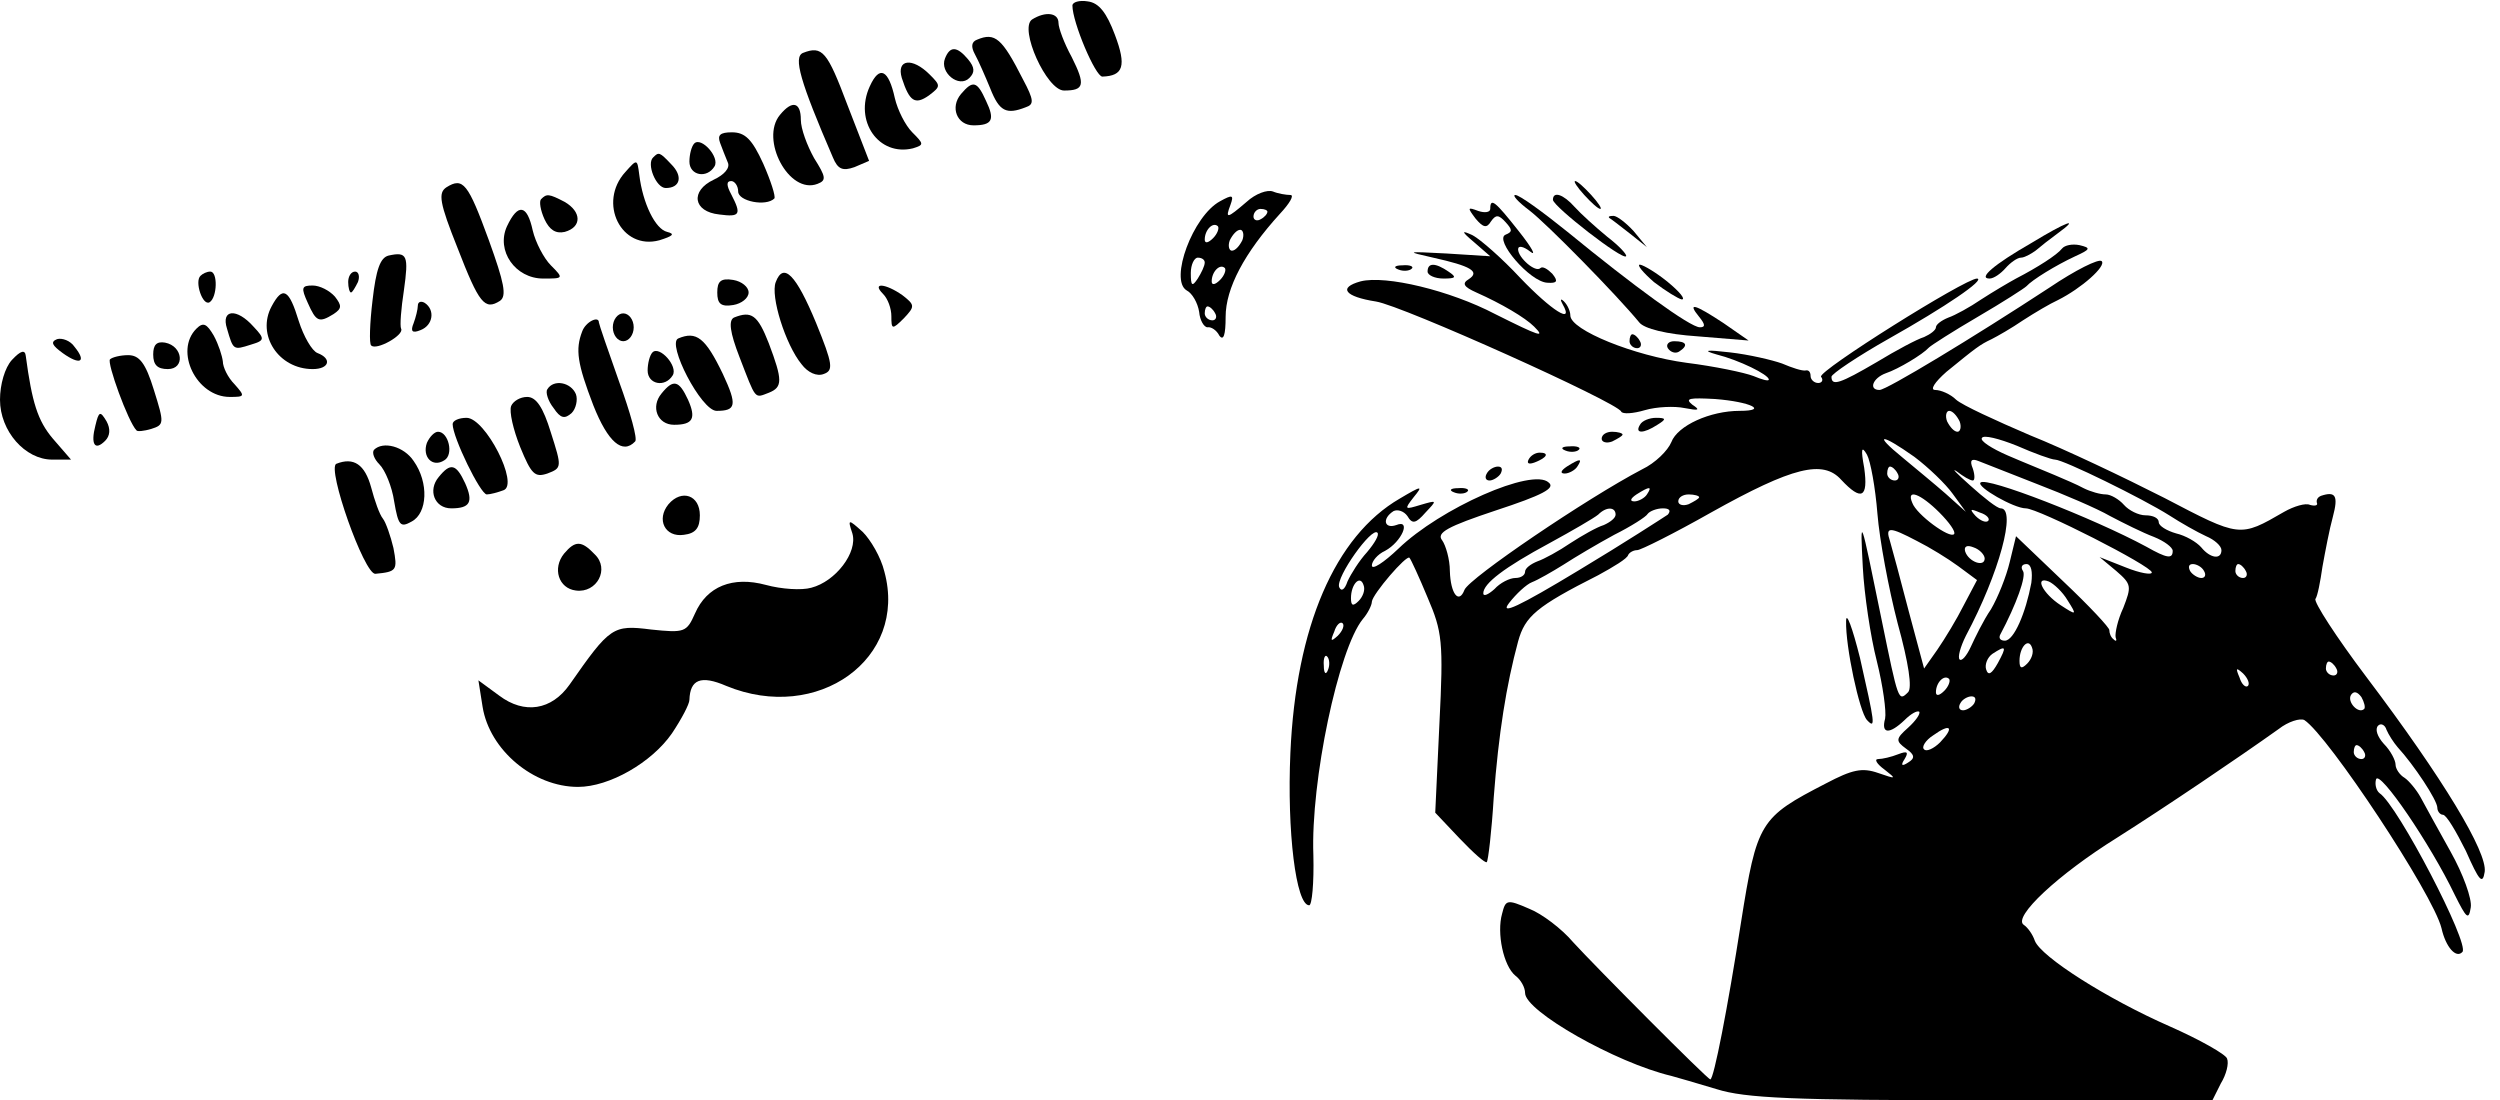 <?xml version="1.0" standalone="no"?>
<!DOCTYPE svg PUBLIC "-//W3C//DTD SVG 20010904//EN"
 "http://www.w3.org/TR/2001/REC-SVG-20010904/DTD/svg10.dtd">
<svg version="1.0" xmlns="http://www.w3.org/2000/svg"
 width="359pt" height="158pt" viewBox="0 0 359 158"
 preserveAspectRatio="xMidYMid meet">

<g transform="translate(0,158) scale(0.1,-0.1)"
fill="#000000" stroke="none">
<path d="M1540 1572 c0 -24 33 -102 43 -102 30 1 35 15 18 60 -12 32 -23 46
-39 48 -12 2 -22 -1 -22 -6z"/>
<path d="M1482 1552 c-19 -13 21 -102 46 -102 29 0 31 8 11 48 -11 20 -19 42
-19 49 0 15 -19 17 -38 5z"/>
<path d="M1403 1523 c-8 -3 -9 -10 -3 -21 5 -9 15 -32 22 -49 13 -33 23 -38
51 -27 12 4 12 10 -4 40 -30 59 -40 68 -66 57z"/>
<path d="M1153 1504 c-14 -6 -4 -41 43 -150 7 -17 14 -20 31 -14 l21 9 -31 80
c-29 77 -36 86 -64 75z"/>
<path d="M1357 1496 c-8 -20 20 -43 35 -28 8 8 8 15 -2 27 -16 19 -26 19 -33
1z"/>
<path d="M1295 1468 c11 -34 19 -39 39 -25 17 13 17 14 1 30 -25 25 -48 22
-40 -5z"/>
<path d="M1249 1456 c-23 -50 13 -101 62 -89 16 5 16 6 -1 23 -10 10 -21 32
-25 49 -9 41 -22 48 -36 17z"/>
<path d="M1380 1445 c-16 -19 -6 -45 18 -45 27 0 31 8 18 35 -13 29 -19 30
-36 10z"/>
<path d="M1120 1415 c-29 -35 13 -115 54 -99 13 5 12 10 -5 37 -10 18 -19 42
-19 55 0 25 -12 29 -30 7z"/>
<path d="M1034 1375 c3 -8 8 -21 11 -28 4 -8 -5 -18 -20 -25 -34 -16 -30 -46
8 -50 30 -4 32 0 17 29 -7 13 -7 19 0 19 5 0 10 -7 10 -15 0 -14 40 -22 52
-10 2 3 -5 25 -16 50 -16 35 -26 45 -45 45 -17 0 -21 -4 -17 -15z"/>
<path d="M997 1374 c-4 -4 -7 -16 -7 -26 0 -20 25 -25 36 -7 8 13 -19 43 -29
33z"/>
<path d="M938 1354 c-10 -9 4 -44 18 -44 21 0 25 17 8 34 -17 18 -18 18 -26
10z"/>
<path d="M898 1333 c-40 -44 -6 -113 49 -98 19 6 23 9 11 12 -17 4 -35 41 -40
82 -3 23 -3 23 -20 4z"/>
<path d="M641 1311 c-12 -8 -10 -22 16 -87 31 -80 39 -90 61 -76 10 7 6 26
-16 87 -30 82 -37 91 -61 76z"/>
<path d="M2275 1300 c10 -11 20 -20 23 -20 3 0 -3 9 -13 20 -10 11 -20 20 -23
20 -3 0 3 -9 13 -20z"/>
<path d="M1790 1290 c-28 -24 -31 -25 -23 -4 5 14 3 15 -15 5 -39 -21 -73
-113 -48 -128 8 -4 16 -18 18 -31 1 -12 7 -22 12 -22 5 1 13 -4 17 -12 6 -8 9
1 9 27 0 41 27 92 78 148 14 15 21 27 15 27 -6 0 -18 2 -25 5 -8 3 -25 -3 -38
-15z m30 -14 c0 -3 -4 -8 -10 -11 -5 -3 -10 -1 -10 4 0 6 5 11 10 11 6 0 10
-2 10 -4z m-78 -38 c-7 -7 -12 -8 -12 -2 0 14 12 26 19 19 2 -3 -1 -11 -7 -17z
m42 -3 c-4 -8 -10 -15 -15 -15 -4 0 -6 7 -3 15 4 8 10 15 15 15 4 0 6 -7 3
-15z m-54 -32 c0 -5 -5 -15 -10 -23 -8 -12 -10 -11 -10 8 0 12 5 22 10 22 6 0
10 -3 10 -7z m22 -25 c-7 -7 -12 -8 -12 -2 0 14 12 26 19 19 2 -3 -1 -11 -7
-17z m-7 -48 c3 -5 1 -10 -4 -10 -6 0 -11 5 -11 10 0 6 2 10 4 10 3 0 8 -4 11
-10z"/>
<path d="M777 1294 c-3 -3 -1 -16 5 -29 7 -15 16 -21 29 -18 25 7 24 29 0 43
-23 12 -26 12 -34 4z"/>
<path d="M2196 1278 c26 -20 126 -122 158 -161 7 -9 39 -17 84 -20 l73 -6 -36
25 c-41 27 -53 31 -35 9 9 -11 9 -15 1 -15 -14 0 -96 60 -190 137 -36 29 -69
53 -75 53 -5 0 4 -10 20 -22z"/>
<path d="M2230 1293 c1 -10 100 -87 105 -81 2 2 -10 15 -27 28 -17 14 -38 33
-47 43 -16 18 -31 23 -31 10z"/>
<path d="M2140 1280 c0 -5 -8 -6 -17 -3 -16 6 -16 5 -4 -11 11 -13 16 -14 22
-4 7 10 11 10 21 -1 10 -11 10 -14 0 -18 -17 -7 35 -68 60 -69 14 -1 16 2 7
13 -7 7 -14 11 -17 8 -7 -7 -32 15 -32 27 0 6 8 4 17 -3 10 -8 3 5 -16 29 -34
43 -41 49 -41 32z"/>
<path d="M728 1255 c-16 -35 12 -75 52 -75 29 0 30 0 11 19 -10 10 -22 33 -26
50 -8 37 -21 40 -37 6z"/>
<path d="M2311 1267 c2 -1 15 -11 29 -22 l25 -20 -19 23 c-11 12 -24 22 -29
22 -6 0 -8 -1 -6 -3z"/>
<path d="M2917 1231 c-54 -31 -77 -51 -60 -51 6 0 16 7 23 15 7 8 17 15 22 15
5 0 14 5 21 10 7 6 21 17 32 25 33 24 13 17 -38 -14z"/>
<path d="M2117 1232 l23 -20 -63 4 c-58 3 -59 3 -19 -6 54 -12 68 -20 51 -31
-10 -6 -7 -11 11 -19 36 -16 70 -36 83 -49 17 -17 8 -14 -56 18 -65 34 -157
56 -193 47 -33 -9 -23 -22 22 -29 38 -6 347 -145 352 -158 2 -4 17 -3 34 2 17
5 43 6 57 3 21 -4 23 -3 11 5 -11 9 -4 10 33 8 51 -4 77 -17 35 -17 -42 0 -89
-21 -98 -45 -5 -12 -23 -30 -42 -39 -80 -42 -248 -156 -255 -173 -8 -21 -20
-6 -21 27 0 17 -6 37 -11 44 -9 11 8 20 77 43 67 22 86 32 76 40 -23 22 -156
-37 -216 -95 -21 -20 -38 -31 -38 -24 0 6 8 16 19 21 24 13 38 46 16 37 -17
-6 -21 9 -4 20 6 3 15 0 20 -7 7 -12 12 -11 26 5 17 18 17 18 -7 11 -23 -7
-24 -7 -10 11 14 17 12 17 -20 -2 -93 -54 -149 -184 -157 -365 -5 -113 8 -219
27 -219 4 0 7 32 6 72 -4 106 36 296 71 339 7 8 13 20 13 25 1 11 50 68 54 63
2 -2 14 -28 26 -57 21 -49 23 -63 17 -181 l-6 -128 35 -37 c20 -21 37 -36 39
-34 2 2 7 44 10 93 7 92 18 161 35 224 10 36 26 50 115 95 22 12 42 24 43 29
2 4 8 7 13 7 5 0 53 24 106 54 118 66 161 76 187 47 29 -31 39 -26 33 17 -5
27 -4 33 4 19 5 -9 12 -47 15 -85 3 -37 16 -107 29 -157 16 -58 21 -93 15 -99
-14 -14 -14 -13 -38 104 -31 152 -31 152 -27 75 2 -38 11 -99 20 -134 9 -36
14 -73 12 -83 -6 -22 6 -23 28 -2 9 9 18 14 21 12 2 -3 -5 -13 -16 -23 -18
-16 -18 -19 -3 -30 13 -9 13 -14 3 -20 -9 -6 -11 -4 -5 5 6 10 4 12 -9 7 -10
-4 -23 -7 -29 -7 -6 0 -2 -7 9 -15 18 -14 17 -14 -9 -5 -23 8 -37 5 -75 -15
-95 -49 -99 -55 -122 -200 -19 -122 -39 -225 -44 -225 -4 0 -166 163 -197 197
-16 19 -45 41 -63 48 -32 14 -34 13 -39 -7 -8 -28 2 -75 19 -89 8 -6 14 -17
14 -25 0 -26 130 -100 210 -119 8 -2 38 -11 65 -19 41 -13 110 -16 381 -16
l331 0 12 24 c8 13 12 29 9 36 -2 6 -39 27 -82 46 -91 40 -185 100 -194 123
-3 9 -10 19 -16 23 -16 11 49 72 134 125 71 45 173 114 232 156 14 11 31 16
37 13 34 -22 185 -250 197 -299 6 -27 21 -44 30 -34 11 11 -93 211 -119 228
-5 4 -7 13 -5 20 5 14 78 -93 113 -166 17 -34 20 -37 23 -18 2 12 -11 48 -29
80 -18 32 -37 67 -43 78 -6 11 -17 24 -23 28 -7 4 -13 13 -13 19 0 6 -7 20
-17 30 -9 10 -13 21 -8 26 4 4 10 1 12 -6 3 -7 10 -18 16 -25 23 -25 57 -76
57 -87 0 -5 4 -10 8 -10 5 0 19 -24 33 -52 19 -43 24 -49 27 -30 4 28 -59 133
-170 280 -43 57 -76 108 -73 112 3 4 7 25 10 46 4 22 10 54 15 72 8 30 4 37
-17 30 -5 -2 -7 -6 -6 -10 2 -4 -3 -5 -10 -3 -6 3 -23 -2 -37 -10 -64 -37 -63
-37 -172 20 -57 29 -143 70 -193 90 -49 21 -97 43 -106 51 -8 8 -22 14 -30 14
-8 0 -1 11 16 26 43 35 48 39 65 47 8 4 29 16 45 27 17 11 39 24 50 29 34 17
70 49 63 56 -4 4 -38 -13 -75 -38 -110 -72 -234 -147 -244 -147 -16 0 -10 17
9 24 18 6 53 27 62 37 3 3 34 23 70 44 36 21 67 41 70 44 8 9 42 30 70 43 22
10 23 12 6 16 -10 2 -21 0 -25 -5 -7 -9 -35 -27 -66 -43 -11 -6 -33 -19 -50
-30 -16 -11 -38 -23 -47 -26 -10 -4 -18 -10 -18 -14 0 -4 -8 -10 -17 -14 -10
-3 -40 -19 -68 -36 -53 -31 -65 -35 -65 -21 0 4 37 29 83 55 80 45 139 85 126
86 -17 0 -229 -133 -224 -141 4 -5 1 -9 -4 -9 -6 0 -11 5 -11 10 0 6 -3 9 -7
8 -5 -1 -20 4 -34 10 -14 5 -48 13 -75 16 -34 4 -40 3 -19 -3 32 -8 75 -29 75
-36 0 -3 -10 0 -22 5 -13 5 -56 14 -96 19 -75 10 -167 47 -167 68 0 6 -4 15
-9 20 -5 5 -6 3 -2 -4 17 -30 -16 -9 -61 38 -26 28 -57 55 -68 61 -17 8 -17 6
2 -10z m697 -257 c3 -8 1 -15 -3 -15 -5 0 -11 7 -15 15 -3 8 -1 15 3 15 5 0
11 -7 15 -15z m137 -55 c12 0 126 -56 164 -80 17 -11 40 -24 53 -30 12 -5 22
-14 22 -20 0 -14 -16 -12 -29 4 -7 8 -23 17 -36 20 -14 4 -25 11 -25 16 0 6
-8 10 -19 10 -10 0 -24 7 -31 15 -7 8 -19 15 -26 15 -8 0 -22 4 -32 9 -9 5
-28 13 -42 19 -14 6 -44 18 -67 28 -23 10 -40 21 -37 25 2 5 25 -1 50 -11 25
-11 50 -20 55 -20z m-202 4 c20 -15 45 -39 55 -53 l19 -26 -29 26 c-16 14 -44
37 -62 52 -43 35 -31 35 17 1z m84 -34 c3 0 3 8 0 17 -5 12 -2 15 8 11 8 -3
46 -18 84 -33 39 -15 86 -35 105 -46 19 -10 47 -24 63 -30 15 -6 27 -15 27
-20 0 -12 -8 -11 -38 6 -76 41 -230 101 -238 92 -6 -6 48 -37 65 -37 18 0 181
-83 181 -92 0 -4 -17 -1 -37 7 l-38 15 24 -20 c22 -19 22 -22 10 -53 -8 -17
-12 -36 -11 -42 2 -5 1 -7 -3 -3 -4 3 -6 9 -6 13 1 3 -29 35 -66 70 l-68 65
-9 -37 c-5 -21 -17 -51 -27 -68 -11 -16 -23 -41 -29 -54 -6 -13 -13 -21 -16
-18 -3 3 1 18 9 34 48 90 73 183 50 183 -5 0 -24 15 -44 33 -19 17 -28 26 -19
20 9 -7 19 -13 23 -13z m-108 10 c3 -5 1 -10 -4 -10 -6 0 -11 5 -11 10 0 6 2
10 4 10 3 0 8 -4 11 -10z m-360 -30 c-3 -5 -12 -10 -18 -10 -7 0 -6 4 3 10 19
12 23 12 15 0z m75 -4 c0 -2 -7 -6 -15 -10 -8 -3 -15 -1 -15 4 0 6 7 10 15 10
8 0 15 -2 15 -4z m345 -22 c14 -14 24 -28 21 -31 -6 -7 -54 28 -60 45 -9 21
12 13 39 -14z m-465 -3 c0 -5 -8 -11 -17 -15 -10 -3 -31 -15 -48 -26 -16 -11
-38 -23 -47 -26 -10 -4 -18 -10 -18 -15 0 -5 -6 -9 -14 -9 -8 0 -22 -7 -30
-16 -9 -8 -16 -11 -16 -6 0 14 30 37 95 72 33 18 64 36 70 41 12 12 25 11 25
0z m75 0 c-6 -4 -63 -41 -128 -80 -86 -52 -114 -65 -100 -47 10 13 25 27 33
30 8 3 29 15 45 25 17 11 49 30 73 43 24 12 46 26 48 30 3 4 13 8 22 8 9 0 12
-3 7 -9z m460 -9 c-3 -3 -11 0 -18 7 -9 10 -8 11 6 5 10 -3 15 -9 12 -12z
m-892 -45 c-11 -12 -23 -31 -28 -42 -4 -12 -9 -15 -12 -8 -5 14 47 87 55 78 3
-3 -4 -15 -15 -28z m790 16 c18 -9 44 -25 59 -36 l27 -20 -19 -36 c-10 -20
-27 -48 -38 -64 l-19 -27 -22 82 c-12 46 -24 91 -27 101 -7 21 -1 21 39 0z
m97 -25 c0 -13 -23 -5 -28 10 -2 7 2 10 12 6 9 -3 16 -11 16 -16z m67 -35 c-8
-43 -25 -83 -38 -83 -6 0 -9 3 -7 8 24 45 38 85 33 92 -4 6 -1 10 5 10 7 0 9
-11 7 -27z m248 17 c3 -5 2 -10 -4 -10 -5 0 -13 5 -16 10 -3 6 -2 10 4 10 5 0
13 -4 16 -10z m60 0 c3 -5 1 -10 -4 -10 -6 0 -11 5 -11 10 0 6 2 10 4 10 3 0
8 -4 11 -10z m-1274 -43 c-8 -8 -11 -7 -11 4 0 20 13 34 18 19 3 -7 -1 -17 -7
-23z m1018 1 c14 -22 13 -22 -10 -7 -26 17 -38 42 -17 34 7 -3 20 -15 27 -27z
m-1048 -51 c-10 -9 -11 -8 -5 6 3 10 9 15 12 12 3 -3 0 -11 -7 -18z m990 -40
c-8 -8 -11 -7 -11 4 0 20 13 34 18 19 3 -7 -1 -17 -7 -23z m-42 1 c-9 -16 -14
-19 -17 -9 -2 7 2 17 9 22 20 13 21 11 8 -13z m-962 -10 c-3 -8 -6 -5 -6 6 -1
11 2 17 5 13 3 -3 4 -12 1 -19z m1448 2 c3 -5 1 -10 -4 -10 -6 0 -11 5 -11 10
0 6 2 10 4 10 3 0 8 -4 11 -10z m-127 -25 c-3 -3 -9 2 -12 12 -6 14 -5 15 5 6
7 -7 10 -15 7 -18z m-436 -7 c-7 -7 -12 -8 -12 -2 0 14 12 26 19 19 2 -3 -1
-11 -7 -17z m603 -26 c-8 -8 -25 10 -19 20 4 6 9 5 15 -3 4 -7 6 -15 4 -17z
m-560 8 c-3 -5 -11 -10 -16 -10 -6 0 -7 5 -4 10 3 6 11 10 16 10 6 0 7 -4 4
-10z m-49 -56 c-9 -9 -20 -14 -23 -10 -4 3 2 13 13 20 25 18 31 12 10 -10z
m609 -14 c3 -5 1 -10 -4 -10 -6 0 -11 5 -11 10 0 6 2 10 4 10 3 0 8 -4 11 -10z"/>
<path d="M558 1213 c-12 -3 -18 -20 -23 -64 -4 -33 -5 -63 -2 -65 7 -8 48 15
43 24 -2 4 0 29 4 55 7 50 5 56 -22 50z"/>
<path d="M2008 1193 c7 -3 16 -2 19 1 4 3 -2 6 -13 5 -11 0 -14 -3 -6 -6z"/>
<path d="M2050 1190 c0 -5 10 -10 23 -10 18 0 19 2 7 10 -19 13 -30 13 -30 0z"/>
<path d="M2375 1175 c17 -13 35 -24 40 -25 6 0 -3 11 -20 25 -16 13 -34 24
-40 25 -5 0 4 -11 20 -25z"/>
<path d="M288 1184 c-9 -8 3 -44 13 -38 11 7 12 44 1 44 -5 0 -11 -3 -14 -6z"/>
<path d="M500 1175 c0 -8 2 -15 4 -15 2 0 6 7 10 15 3 8 1 15 -4 15 -6 0 -10
-7 -10 -15z"/>
<path d="M1114 1175 c-8 -20 14 -90 37 -118 9 -12 22 -18 32 -14 14 5 13 14
-11 73 -29 70 -47 88 -58 59z"/>
<path d="M1030 1160 c0 -16 5 -21 23 -18 12 2 22 10 22 18 0 8 -10 16 -22 18
-18 3 -23 -2 -23 -18z"/>
<path d="M442 1145 c12 -27 16 -29 37 -16 12 8 12 12 2 25 -8 9 -22 16 -32 16
-16 0 -17 -3 -7 -25z"/>
<path d="M1268 1158 c7 -7 12 -21 12 -32 0 -19 1 -20 18 -3 16 17 16 19 -2 33
-24 17 -45 19 -28 2z"/>
<path d="M390 1140 c-22 -41 10 -90 59 -90 24 0 28 15 7 23 -8 3 -20 24 -27
46 -14 46 -23 51 -39 21z"/>
<path d="M600 1141 c0 -5 -3 -17 -6 -25 -5 -12 -2 -15 10 -10 18 7 21 29 6 39
-5 3 -10 2 -10 -4z"/>
<path d="M326 1108 c9 -31 9 -31 34 -23 20 6 21 8 4 26 -24 27 -47 25 -38 -3z"/>
<path d="M880 1110 c0 -11 7 -20 15 -20 8 0 15 9 15 20 0 11 -7 20 -15 20 -8
0 -15 -9 -15 -20z"/>
<path d="M1054 1124 c-8 -4 -6 -21 8 -57 24 -62 21 -59 42 -51 20 8 20 18 0
71 -16 41 -25 47 -50 37z"/>
<path d="M282 1108 c-32 -32 0 -98 48 -98 22 0 22 1 7 18 -10 10 -17 25 -17
33 -1 8 -6 24 -13 37 -10 17 -15 20 -25 10z"/>
<path d="M836 1104 c-10 -26 -7 -46 16 -106 21 -53 42 -71 60 -52 4 3 -7 42
-23 86 -16 45 -29 83 -29 85 0 10 -19 1 -24 -13z"/>
<path d="M82 1093 c-10 -4 -7 -9 8 -20 25 -18 35 -13 17 9 -6 9 -18 13 -25 11z"/>
<path d="M974 1094 c-17 -7 33 -104 55 -104 28 0 30 8 9 53 -25 52 -38 62 -64
51z"/>
<path d="M2340 1090 c0 -5 5 -10 11 -10 5 0 7 5 4 10 -3 6 -8 10 -11 10 -2 0
-4 -4 -4 -10z"/>
<path d="M220 1071 c0 -15 6 -21 21 -21 25 0 22 33 -4 38 -12 2 -17 -3 -17
-17z"/>
<path d="M2395 1080 c4 -6 11 -8 16 -5 14 9 11 15 -7 15 -8 0 -12 -5 -9 -10z"/>
<path d="M17 1063 c-10 -11 -17 -35 -17 -57 0 -45 36 -86 75 -86 l27 0 -26 30
c-22 26 -30 52 -39 119 -1 9 -7 8 -20 -6z"/>
<path d="M937 1074 c-4 -4 -7 -16 -7 -26 0 -20 25 -25 36 -7 8 13 -19 43 -29
33z"/>
<path d="M158 1064 c-5 -4 26 -90 38 -102 1 -2 11 -1 21 2 19 6 19 8 4 56 -12
39 -21 50 -37 50 -11 0 -23 -3 -26 -6z"/>
<path d="M786 1021 c-3 -4 1 -17 9 -27 10 -15 16 -16 26 -7 6 6 9 19 6 27 -7
17 -32 22 -41 7z"/>
<path d="M950 1015 c-16 -19 -6 -45 18 -45 27 0 32 9 20 36 -13 28 -21 30 -38
9z"/>
<path d="M734 997 c-3 -8 3 -34 13 -59 16 -39 21 -44 39 -38 21 8 21 9 5 59
-11 36 -21 51 -34 51 -10 0 -20 -6 -23 -13z"/>
<path d="M137 969 c-7 -27 -1 -37 14 -22 7 7 8 17 2 28 -9 15 -11 15 -16 -6z"/>
<path d="M650 971 c0 -19 40 -101 49 -101 5 0 16 3 24 6 23 8 -26 104 -53 104
-11 0 -20 -4 -20 -9z"/>
<path d="M2355 970 c-8 -13 5 -13 25 0 13 8 13 10 -2 10 -9 0 -20 -4 -23 -10z"/>
<path d="M613 944 c-7 -20 8 -36 25 -25 14 8 6 41 -9 41 -5 0 -12 -7 -16 -16z"/>
<path d="M2300 950 c0 -5 7 -7 15 -4 8 4 15 8 15 10 0 2 -7 4 -15 4 -8 0 -15
-4 -15 -10z"/>
<path d="M537 934 c-3 -4 0 -13 8 -21 8 -8 18 -32 21 -53 6 -35 9 -38 25 -29
23 12 25 56 3 87 -14 21 -44 29 -57 16z"/>
<path d="M2248 933 c7 -3 16 -2 19 1 4 3 -2 6 -13 5 -11 0 -14 -3 -6 -6z"/>
<path d="M2195 920 c-3 -6 1 -7 9 -4 18 7 21 14 7 14 -6 0 -13 -4 -16 -10z"/>
<path d="M483 914 c-14 -6 40 -159 56 -158 31 3 32 5 26 37 -4 17 -11 37 -15
42 -5 6 -12 26 -17 45 -9 33 -25 44 -50 34z"/>
<path d="M2250 910 c-9 -6 -10 -10 -3 -10 6 0 15 5 18 10 8 12 4 12 -15 0z"/>
<path d="M630 895 c-16 -19 -6 -45 18 -45 27 0 32 9 20 36 -13 28 -21 30 -38
9z"/>
<path d="M2135 900 c-3 -5 -2 -10 4 -10 5 0 13 5 16 10 3 6 2 10 -4 10 -5 0
-13 -4 -16 -10z"/>
<path d="M2088 873 c7 -3 16 -2 19 1 4 3 -2 6 -13 5 -11 0 -14 -3 -6 -6z"/>
<path d="M960 856 c-18 -22 -5 -48 22 -44 17 2 23 10 23 28 0 29 -26 38 -45
16z"/>
<path d="M1224 814 c8 -27 -24 -69 -59 -78 -14 -4 -43 -2 -65 4 -48 13 -85 -2
-102 -41 -12 -27 -15 -28 -63 -23 -55 7 -59 4 -117 -79 -26 -37 -65 -43 -101
-16 l-30 22 6 -38 c10 -62 73 -115 137 -115 45 0 106 35 135 77 14 21 25 42
25 48 1 29 16 36 53 20 131 -54 261 39 227 164 -5 21 -20 46 -31 57 -21 19
-22 19 -15 -2z"/>
<path d="M810 785 c-17 -21 -8 -50 17 -53 30 -4 49 31 27 52 -19 20 -28 20
-44 1z"/>
<path d="M2651 688 c-1 -36 19 -130 30 -142 13 -14 11 -4 -10 89 -11 44 -20
68 -20 53z"/>
</g>
</svg>
